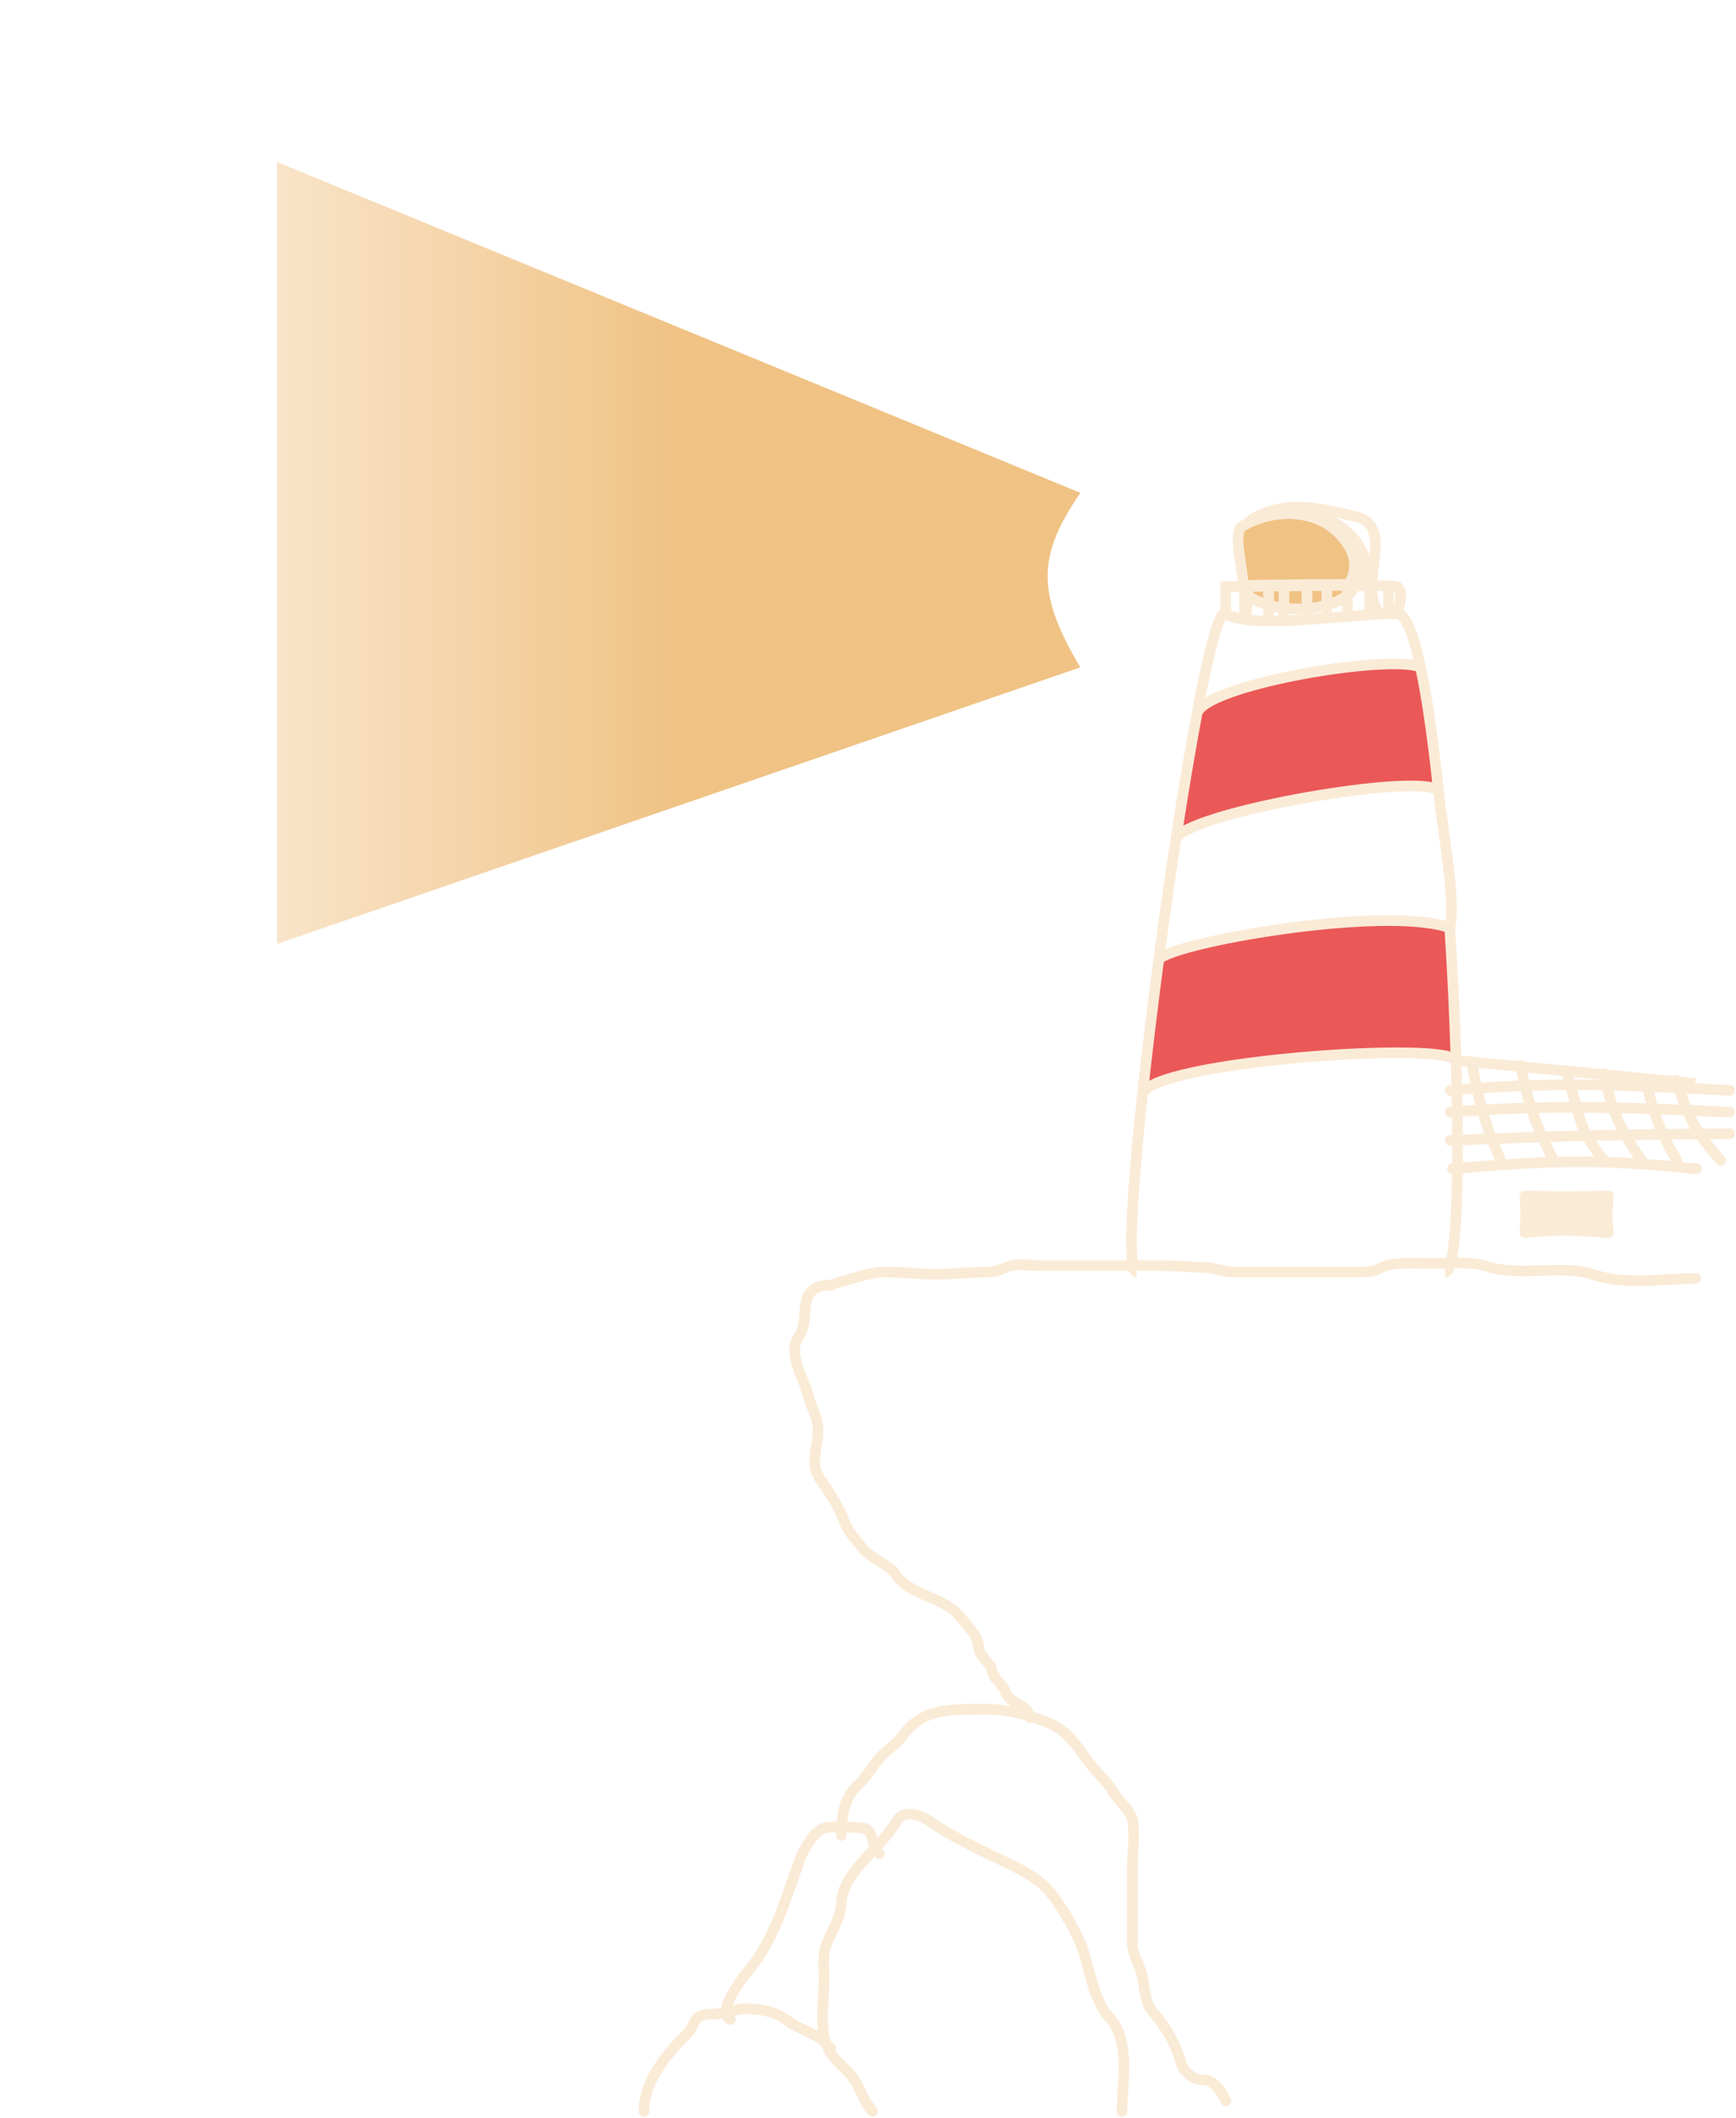 <svg width="815" height="994" viewBox="0 0 815 994" fill="none" xmlns="http://www.w3.org/2000/svg">
<g filter="url(#filter0_d_27_499)">
<path d="M532.325 509.855C534.061 494.167 679.257 483.97 679.596 494.167C678.989 474.15 677.982 452.693 676.629 431.415C645.795 420.512 543.875 438.79 539.97 446.455L539.884 447.103C537.01 468.824 534.411 490.316 532.325 509.855Z" fill="#EB5858"/>
<path d="M548.155 389.058C557.921 376.508 662.896 358.467 671.313 367.095C668.892 344.112 666.054 323.829 662.896 309.051C647.082 302.776 560.541 317.679 557.921 331.014C554.774 347.695 551.432 367.673 548.155 389.058Z" fill="#EB5858"/>
<path fill-rule="evenodd" clip-rule="evenodd" d="M598.788 270.979L600.258 270.96C602.681 270.928 605.174 270.898 607.696 270.871L607.639 270.393C604.635 270.425 601.661 270.46 598.785 270.498L598.788 270.979Z" fill="#EB5858"/>
<path fill-rule="evenodd" clip-rule="evenodd" d="M632.779 270.263C633.274 270.263 633.766 270.727 634.25 270.728C639.684 262.54 636.896 252.282 626.82 244.212C620.829 239.413 612.656 236.866 604.469 236.999C595.676 236.855 586.716 239.772 580.275 244.212C578.675 248.299 579.482 253.651 580.427 259.921C580.955 263.42 581.526 267.204 581.745 271.214L583.212 270.728L583.216 271.214C585.683 271.173 588.496 271.128 591.544 271.082C592.028 271.075 592.518 271.068 593.014 271.06C594.869 271.033 596.802 271.006 598.788 270.979L600.258 270.96C602.681 270.928 605.174 270.898 607.696 270.871C608.167 270.865 608.639 270.86 609.112 270.855C612.371 270.821 615.666 270.791 618.91 270.769C619.402 270.765 619.892 270.762 620.381 270.759C623.177 270.741 625.925 270.729 628.569 270.725C629.063 270.724 629.553 270.724 630.04 270.723L630.14 270.261C631.035 270.262 631.917 270.725 632.779 270.728V270.263ZM632.779 270.263C638.211 262.075 635.422 251.819 625.347 243.75C619.715 239.239 612.157 237.125 604.469 236.999C596.156 237.135 587.826 239.557 581.743 243.75C580.143 247.837 580.95 253.189 581.896 259.459C582.422 262.95 582.992 266.727 583.212 270.728C585.72 270.687 588.529 270.642 591.541 270.598C593.852 270.564 596.281 270.53 598.785 270.498C601.661 270.46 604.635 270.425 607.639 270.393C611.392 270.354 615.192 270.32 618.908 270.297C622.226 270.276 625.477 270.263 628.567 270.261C629.096 270.261 629.621 270.261 630.14 270.261C631.034 270.261 631.915 270.261 632.779 270.263Z" fill="#EB5858"/>
<path d="M618.908 270.297C622.226 270.276 625.477 270.263 628.567 270.261C629.096 270.261 629.621 270.261 630.14 270.261C631.034 270.261 631.915 270.261 632.779 270.263C638.211 262.075 635.422 251.819 625.347 243.75C619.715 239.239 612.157 237.125 604.469 236.999C596.156 237.135 587.826 239.557 581.743 243.75C580.143 247.837 580.95 253.189 581.896 259.459C582.422 262.95 582.992 266.727 583.212 270.728C585.72 270.687 588.529 270.642 591.541 270.598C593.852 270.564 596.281 270.53 598.785 270.498C601.661 270.46 604.635 270.425 607.639 270.393C611.392 270.354 615.192 270.32 618.908 270.297Z" fill="#F0C284"/>
<path d="M598.788 281.425C602.327 281.837 606.011 281.903 609.596 281.624V271.4L607.696 270.871C605.174 270.898 602.681 270.928 600.258 270.96L598.788 270.979V281.425Z" fill="#F0C284"/>
<path fill-rule="evenodd" clip-rule="evenodd" d="M618.908 270.297L618.91 270.769C615.666 270.791 612.371 270.821 609.112 270.855C608.639 270.86 608.167 270.865 607.696 270.871L607.639 270.393C611.392 270.354 615.192 270.32 618.908 270.297Z" fill="#EB5858"/>
<path d="M609.596 271.4V281.624C612.843 281.372 616.008 280.836 618.91 280.016V270.769C615.666 270.791 612.371 270.821 609.112 270.855C608.639 270.86 608.167 270.865 607.696 270.871L609.596 271.4Z" fill="#F0C284"/>
<path fill-rule="evenodd" clip-rule="evenodd" d="M628.567 270.261L628.569 270.725C625.925 270.729 623.177 270.741 620.381 270.759C619.892 270.762 619.402 270.765 618.91 270.769L618.908 270.297C622.226 270.276 625.477 270.263 628.567 270.261Z" fill="#EB5858"/>
<path d="M618.91 280.016C622.722 278.94 626.079 277.376 628.569 275.322V270.725C625.925 270.729 623.177 270.741 620.381 270.759C619.892 270.762 619.402 270.765 618.91 270.769V280.016Z" fill="#F0C284"/>
<path fill-rule="evenodd" clip-rule="evenodd" d="M591.541 270.598C593.852 270.564 596.281 270.53 598.785 270.498L598.788 270.979C596.802 271.006 594.869 271.033 593.014 271.06L591.544 271.082L591.541 270.598Z" fill="#EB5858"/>
<path d="M591.544 280.023C593.827 280.665 596.271 281.132 598.788 281.425V270.979C596.802 271.006 594.869 271.033 593.014 271.06L591.544 271.082V280.023Z" fill="#F0C284"/>
<path fill-rule="evenodd" clip-rule="evenodd" d="M583.212 270.728C585.72 270.687 588.529 270.642 591.541 270.598L591.544 271.082C588.496 271.128 585.683 271.173 583.216 271.214L583.212 270.728Z" fill="#EB5858"/>
<path d="M581.745 271.214C581.819 272.559 581.853 273.929 581.833 275.322C584.341 277.38 587.716 278.947 591.544 280.023V271.082C588.496 271.128 585.683 271.173 583.216 271.214L583.212 270.728L581.745 271.214Z" fill="#F0C284"/>
<path d="M529.566 593C525.234 593 527.277 557.145 532.325 509.855M571.421 283.95C568.536 281.942 563.541 301.219 557.921 331.014M571.421 283.95C573.394 285.323 576.451 286.216 580.275 286.753M571.421 283.95V271.4C571.421 271.4 575.467 271.32 581.745 271.214M651.912 283.95C655.857 283.95 659.556 293.423 662.896 309.051M651.912 283.95C651.912 283.95 655.651 272.923 651.912 271.4C651.477 271.223 650.057 271.087 647.887 270.985M651.912 283.95C650.643 283.95 649.298 283.975 647.887 284.02M674.449 593C679.917 593 681.258 548.98 679.596 494.167M532.325 509.855C534.061 494.167 679.257 483.97 679.596 494.167M532.325 509.855C534.411 490.316 537.01 468.824 539.884 447.103M679.596 494.167C678.989 474.15 677.982 452.693 676.629 431.415M539.884 447.103C539.913 446.887 539.941 446.671 539.97 446.455M539.884 447.103C539.825 446.897 539.855 446.681 539.97 446.455M539.884 447.103L539.97 446.455M676.629 431.415C679.596 418.865 673.421 387.106 671.313 367.095M676.629 431.415C645.795 420.512 543.875 438.79 539.97 446.455M548.155 389.058C557.921 376.508 662.896 358.467 671.313 367.095M548.155 389.058C551.432 367.673 554.774 347.695 557.921 331.014M548.155 389.058C545.322 407.546 542.538 427.085 539.97 446.455M671.313 367.095C668.892 344.112 666.054 323.829 662.896 309.051M557.921 331.014C560.541 317.679 647.082 302.776 662.896 309.051M580.275 286.753C581.351 282.811 581.78 278.987 581.833 275.322M580.275 286.753C583.539 287.213 587.362 287.413 591.544 287.434M580.275 286.753V271.4M643.862 284.194C632.594 271.4 651.911 243.162 632.594 238.455C613.276 233.749 600.398 231.396 585.909 238.455C582.932 239.906 581.201 241.847 580.275 244.212M643.862 284.194C645.254 284.121 646.598 284.062 647.887 284.02M643.862 284.194C642.307 284.275 640.694 284.374 639.033 284.486M580.275 244.212C586.716 239.772 595.676 236.855 604.469 236.999M580.275 244.212C578.675 248.299 579.482 253.651 580.427 259.921C580.955 263.42 581.526 267.204 581.745 271.214M628.569 275.322C630.301 273.894 631.702 272.352 632.779 270.728M628.569 275.322C626.079 277.376 622.722 278.94 618.91 280.016M628.569 275.322V270.725M581.833 275.322C581.853 273.929 581.819 272.559 581.745 271.214M581.833 275.322C584.341 277.38 587.716 278.947 591.544 280.023M647.887 284.02V270.985M647.887 270.985C644.85 270.843 640.342 270.767 635.008 270.737M639.033 284.486V271.4L635.008 270.737M639.033 284.486C635.705 284.711 632.186 284.988 628.569 285.282M635.008 270.737C634.28 270.733 633.537 270.73 632.779 270.728M628.569 285.282C625.405 285.538 622.165 285.808 618.91 286.066M628.569 285.282V270.725M628.567 270.261C625.477 270.263 622.226 270.276 618.908 270.297M628.567 270.261C629.096 270.261 629.621 270.261 630.14 270.261M628.567 270.261L628.569 270.725M618.91 286.066C615.801 286.313 612.679 286.549 609.596 286.753M618.91 286.066V280.016M618.908 270.297C615.192 270.32 611.392 270.354 607.639 270.393M618.908 270.297L618.91 270.769M609.596 286.753C605.906 286.998 602.273 287.198 598.788 287.317M609.596 286.753V281.624M607.639 270.393C604.635 270.425 601.661 270.46 598.785 270.498M607.639 270.393L607.696 270.871M598.788 287.317C596.285 287.403 593.859 287.446 591.544 287.434M598.788 287.317V281.425M598.785 270.498C596.281 270.53 593.852 270.564 591.541 270.598M598.785 270.498L598.788 270.979M591.544 287.434V280.023M591.541 270.598C588.529 270.642 585.72 270.687 583.212 270.728M591.541 270.598L591.544 271.082M581.745 271.214L583.212 270.728M581.745 271.214C582.222 271.206 582.71 270.736 583.212 270.728M632.779 270.728C631.917 270.725 631.035 270.262 630.14 270.261M632.779 270.728V270.263M598.788 281.425C602.327 281.837 606.011 281.903 609.596 281.624M598.788 281.425C596.271 281.132 593.827 280.665 591.544 280.023M598.788 281.425V270.979M609.596 281.624V271.4L607.696 270.871M609.596 281.624C612.843 281.372 616.008 280.836 618.91 280.016M618.91 280.016V270.769M591.544 280.023V271.082M630.04 270.723L630.14 270.261M630.04 270.723C630.074 270.723 630.106 270.261 630.14 270.261M630.04 270.723C629.553 270.724 629.063 270.724 628.569 270.725M600.258 270.96L598.788 270.979M600.258 270.96C602.681 270.928 605.174 270.898 607.696 270.871M600.258 270.96C599.765 270.966 599.275 270.973 598.788 270.979M593.014 271.06C594.869 271.033 596.802 271.006 598.788 270.979M593.014 271.06L591.544 271.082M593.014 271.06C592.518 271.068 592.028 271.075 591.544 271.082M583.216 271.214L583.212 270.728M583.216 271.214C583.215 271.206 583.213 270.736 583.212 270.728M583.216 271.214C585.683 271.173 588.496 271.128 591.544 271.082M607.696 270.871C608.167 270.865 608.639 270.86 609.112 270.855C612.371 270.821 615.666 270.791 618.91 270.769M632.779 270.263C633.274 270.263 633.766 270.727 634.25 270.728C639.684 262.54 636.896 252.282 626.82 244.212C620.829 239.413 612.656 236.866 604.469 236.999M632.779 270.263C638.211 262.075 635.422 251.819 625.347 243.75C619.715 239.239 612.157 237.125 604.469 236.999M632.779 270.263C631.915 270.261 631.034 270.261 630.14 270.261M604.469 236.999C596.156 237.135 587.826 239.557 581.743 243.75C580.143 247.837 580.95 253.189 581.896 259.459C582.422 262.95 582.992 266.727 583.212 270.728M618.91 270.769C619.402 270.765 619.892 270.762 620.381 270.759C623.177 270.741 625.925 270.729 628.569 270.725" stroke="#FAEBD7" stroke-width="5"/>
</g>
<line y1="-2.5" x2="114.132" y2="-2.5" transform="matrix(0.995 0.096 -0.165 0.986 681.872 499.965)" stroke="#FAEBD7" stroke-width="5"/>
<path d="M681.872 548.543C724.581 544.814 748.956 543.5 796.509 548.543" stroke="#FAEBD7" stroke-width="5" stroke-linecap="round"/>
<g filter="url(#filter1_d_27_499)">
<path d="M754.165 577.534C736.41 575.927 728.023 576.062 714.92 577.534C715.348 570.802 715.373 567.028 714.92 560.296C730.246 560.668 738.839 560.63 754.165 560.296C753.238 567.933 753.286 571.658 754.165 577.534Z" fill="#FAEBD7"/>
<path d="M754.165 577.534C736.41 575.927 728.023 576.062 714.92 577.534C715.348 570.802 715.373 567.028 714.92 560.296C730.246 560.668 738.839 560.63 754.165 560.296C753.238 567.933 753.286 571.658 754.165 577.534Z" stroke="#FAEBD7" stroke-width="5" stroke-linecap="round" stroke-linejoin="round"/>
</g>
<path d="M412.895 869.966C407.39 865.267 412.364 857.627 402.324 857.627C397.723 857.627 392.324 857.069 387.778 857.696C382.336 858.446 377.097 868.62 375.851 871.885C368.813 890.33 364.327 909.744 350.372 926.105C347.642 929.306 336.095 945.092 342.963 947.698" stroke="#FAEBD7" stroke-width="5" stroke-linecap="round"/>
<path d="M395.006 861.329C395.006 853.223 395.906 843.792 403.137 837.337C407.158 833.749 409.422 828.817 412.986 824.93C416.368 821.242 421.01 818.414 423.918 814.443C432.833 802.269 443.995 802.104 462.047 802.104C472.968 802.104 481.462 804.397 490.959 807.999C502 812.187 505.532 819.89 511.74 827.741C515.232 832.156 519.846 836.184 522.582 840.902C524.896 844.892 530.84 849.799 531.617 853.926C532.994 861.236 531.617 869.366 531.617 876.752C531.617 888.45 531.617 900.149 531.617 911.848C531.617 917.727 535.338 922.287 536.406 927.956C537.217 932.263 537.571 939.774 540.653 943.448C547.566 951.69 551.628 958.333 554.476 968.056C555.602 971.898 559.577 976.076 564.957 976.076C570.28 976.076 574.086 982.664 575.528 985.947" stroke="#FAEBD7" stroke-width="5" stroke-linecap="round"/>
<path d="M390.483 603.051C372.542 603.051 380.867 619.099 375.262 626.754C369.176 635.065 377.544 647.216 379.356 654.779C380.777 660.706 384.074 664.784 384.074 671.121C384.074 676.079 382.472 681.157 382.472 686.316C382.472 692.174 386.09 695.255 389.237 700.294C392.689 705.823 394.823 709.691 396.981 715.421C398.352 719.062 402.356 723.115 404.903 726.496C408.624 731.437 417.753 734.294 420.569 738.922C426.195 748.171 443.245 749.839 449.764 757.695C453.142 761.764 459.378 767.876 459.378 772.619C459.378 777.141 465.149 780.296 465.787 784.167C466.444 788.158 471.109 790.486 472.284 794.499C473.664 799.21 483.411 800.297 483.411 806.047" stroke="#FAEBD7" stroke-width="5" stroke-linecap="round"/>
<path d="M691.167 499.965C694.625 517.896 697.066 527.812 704.593 544.626M713.887 499.965C717.296 517.7 720.724 527.477 729.379 544.626M735.575 503.883C741.772 522.687 740.252 529.374 753.132 544.626M753.132 503.883C756.518 521.294 760.662 530.084 770.689 544.626M772.755 507.017C775.838 521.54 778.702 529.756 787.214 544.626M787.214 507.017C791.965 523.625 796.415 531.894 807.869 544.626M680.839 535.224C728.691 533.155 757.094 532.389 812 532.089M680.839 521.904C720.725 519.005 748.914 518.87 812 521.904M680.839 511.718C723.427 508.048 753.082 508.446 812 511.718" stroke="#FAEBD7" stroke-width="5" stroke-linecap="round"/>
<path d="M796.087 600.01C780.3 600.01 763.02 603.22 748.176 598.215C733.258 593.185 713.384 599.497 697.604 594.177C690.569 591.805 679.985 592.943 672.317 592.943C663.974 592.943 653.487 591.649 646.735 595.747C644.52 597.092 636.687 596.981 633.722 596.981C629.73 596.981 625.737 596.981 621.745 596.981C612.872 596.981 604 596.981 595.128 596.981C589.804 596.981 584.481 596.981 579.157 596.981C574.737 596.981 570.817 595.124 567.18 594.962C559.53 594.621 551.495 593.952 543.224 593.952C524.937 593.952 506.65 593.952 488.363 593.952C484.367 593.952 477.649 592.953 474.02 594.177C470.475 595.372 467.541 596.981 463.373 596.981C456.115 596.981 447.397 597.991 439.417 597.991C431.335 597.991 423.725 596.981 415.462 596.981C408.209 596.981 399.662 600.304 392.837 602.03" stroke="#FAEBD7" stroke-width="5" stroke-linecap="round"/>
<path d="M302.305 990.882C302.305 977.483 311.948 964.819 322.544 954.484C326.805 950.327 324.755 945.23 334.019 945.23C340.861 945.23 343.557 942.762 350.282 942.762C358.798 942.762 364.752 944.486 370.611 948.931C374.265 951.703 387.964 956.578 388.501 960.036C389.352 965.529 397.929 970.918 401.15 976.076C404.147 980.877 405.761 986.465 409.643 990.882" stroke="#FAEBD7" stroke-width="5" stroke-linecap="round"/>
<path d="M390.127 961.27C383.875 960.677 386.874 934.135 386.874 929.327C386.874 923.704 385.922 917.611 388.139 912.19C390.614 906.14 394.811 899.343 395.006 892.997C395.446 878.65 413.348 867.651 420.666 855.16C422.451 852.112 424.751 850.613 430.062 851.732C434.25 852.615 438.013 855.882 441.266 857.901C449.18 862.814 457.664 866.996 466.293 871.131C476.333 875.941 487.245 880.573 493.399 888.473C498.698 895.277 502.88 902.696 506.409 910.134C511.762 921.414 512.061 937.234 521.046 947.081C530.97 957.955 526.738 977.888 526.738 990.882" stroke="#FAEBD7" stroke-width="5" stroke-linecap="round"/>
<g filter="url(#filter2_df_27_499)">
<path d="M619.301 270.298C622.618 270.277 625.869 270.264 628.959 270.262C629.489 270.262 630.013 270.262 630.532 270.262C631.427 270.261 632.307 270.262 633.172 270.263C638.603 262.076 635.814 251.82 625.74 243.751C620.108 239.24 612.549 237.126 604.861 237C596.548 237.135 588.218 239.558 582.136 243.751C580.536 247.838 581.343 253.19 582.288 259.459C582.815 262.951 583.384 266.728 583.605 270.729C586.112 270.687 588.922 270.643 591.934 270.599C594.244 270.565 596.674 270.531 599.178 270.499C602.054 270.461 605.027 270.426 608.032 270.394C611.784 270.355 615.584 270.321 619.301 270.298Z" fill="#F0C284"/>
<path d="M619.301 270.298C622.618 270.277 625.869 270.264 628.959 270.262C629.489 270.262 630.013 270.262 630.532 270.262C631.427 270.261 632.307 270.262 633.172 270.263C638.603 262.076 635.814 251.82 625.74 243.751C620.108 239.24 612.549 237.126 604.861 237C596.548 237.135 588.218 239.558 582.136 243.751C580.536 247.838 581.343 253.19 582.288 259.459C582.815 262.951 583.384 266.728 583.605 270.729C586.112 270.687 588.922 270.643 591.934 270.599C594.244 270.565 596.674 270.531 599.178 270.499C602.054 270.461 605.027 270.426 608.032 270.394C611.784 270.355 615.584 270.321 619.301 270.298Z" stroke="#FAEBD7" stroke-width="5"/>
</g>
<mask id="mask0_27_499" style="mask-type:alpha" maskUnits="userSpaceOnUse" x="0" y="0" width="576" height="500">
<rect width="575.223" height="500" fill="url(#paint0_linear_27_499)"/>
</mask>
<g mask="url(#mask0_27_499)">
<g filter="url(#filter3_df_27_499)">
<path d="M507.196 227.288L130.05 72V439L507.196 309.177C486.127 274.067 487.313 256.312 507.196 227.288Z" fill="#F0C284"/>
</g>
</g>
<defs>
<filter id="filter0_d_27_499" x="478.704" y="185.501" width="258.059" height="464" filterUnits="userSpaceOnUse" color-interpolation-filters="sRGB">
<feFlood flood-opacity="0" result="BackgroundImageFix"/>
<feColorMatrix in="SourceAlpha" type="matrix" values="0 0 0 0 0 0 0 0 0 0 0 0 0 0 0 0 0 0 127 0" result="hardAlpha"/>
<feOffset dx="4" dy="4"/>
<feGaussianBlur stdDeviation="25"/>
<feComposite in2="hardAlpha" operator="out"/>
<feColorMatrix type="matrix" values="0 0 0 0 0 0 0 0 0 0 0 0 0 0 0 0 0 0 1 0"/>
<feBlend mode="normal" in2="BackgroundImageFix" result="effect1_dropShadow_27_499"/>
<feBlend mode="normal" in="SourceGraphic" in2="effect1_dropShadow_27_499" result="shape"/>
</filter>
<filter id="filter1_d_27_499" x="703.42" y="548.796" width="64.245" height="42.237" filterUnits="userSpaceOnUse" color-interpolation-filters="sRGB">
<feFlood flood-opacity="0" result="BackgroundImageFix"/>
<feColorMatrix in="SourceAlpha" type="matrix" values="0 0 0 0 0 0 0 0 0 0 0 0 0 0 0 0 0 0 127 0" result="hardAlpha"/>
<feOffset dx="1" dy="1"/>
<feGaussianBlur stdDeviation="5"/>
<feComposite in2="hardAlpha" operator="out"/>
<feColorMatrix type="matrix" values="0 0 0 0 0.98 0 0 0 0 0.922 0 0 0 0 0.843 0 0 0 1 0"/>
<feBlend mode="normal" in2="BackgroundImageFix" result="effect1_dropShadow_27_499"/>
<feBlend mode="normal" in="SourceGraphic" in2="effect1_dropShadow_27_499" result="shape"/>
</filter>
<filter id="filter2_df_27_499" x="478.725" y="134.5" width="259.673" height="238.768" filterUnits="userSpaceOnUse" color-interpolation-filters="sRGB">
<feFlood flood-opacity="0" result="BackgroundImageFix"/>
<feColorMatrix in="SourceAlpha" type="matrix" values="0 0 0 0 0 0 0 0 0 0 0 0 0 0 0 0 0 0 127 0" result="hardAlpha"/>
<feOffset dy="4"/>
<feGaussianBlur stdDeviation="2"/>
<feComposite in2="hardAlpha" operator="out"/>
<feColorMatrix type="matrix" values="0 0 0 0 0 0 0 0 0 0 0 0 0 0 0 0 0 0 0.25 0"/>
<feBlend mode="normal" in2="BackgroundImageFix" result="effect1_dropShadow_27_499"/>
<feBlend mode="normal" in="SourceGraphic" in2="effect1_dropShadow_27_499" result="shape"/>
<feGaussianBlur stdDeviation="50" result="effect2_foregroundBlur_27_499"/>
</filter>
<filter id="filter3_df_27_499" x="30.05" y="-28" width="577.146" height="567" filterUnits="userSpaceOnUse" color-interpolation-filters="sRGB">
<feFlood flood-opacity="0" result="BackgroundImageFix"/>
<feColorMatrix in="SourceAlpha" type="matrix" values="0 0 0 0 0 0 0 0 0 0 0 0 0 0 0 0 0 0 127 0" result="hardAlpha"/>
<feOffset dy="4"/>
<feGaussianBlur stdDeviation="2"/>
<feComposite in2="hardAlpha" operator="out"/>
<feColorMatrix type="matrix" values="0 0 0 0 0 0 0 0 0 0 0 0 0 0 0 0 0 0 0.25 0"/>
<feBlend mode="normal" in2="BackgroundImageFix" result="effect1_dropShadow_27_499"/>
<feBlend mode="normal" in="SourceGraphic" in2="effect1_dropShadow_27_499" result="shape"/>
<feGaussianBlur stdDeviation="50" result="effect2_foregroundBlur_27_499"/>
</filter>
<linearGradient id="paint0_linear_27_499" x1="319.117" y1="250" x2="-97.564" y2="250" gradientUnits="userSpaceOnUse">
<stop stop-color="#D9D9D9"/>
<stop offset="0.81" stop-color="#D9D9D9" stop-opacity="0"/>
</linearGradient>
</defs>
</svg>

